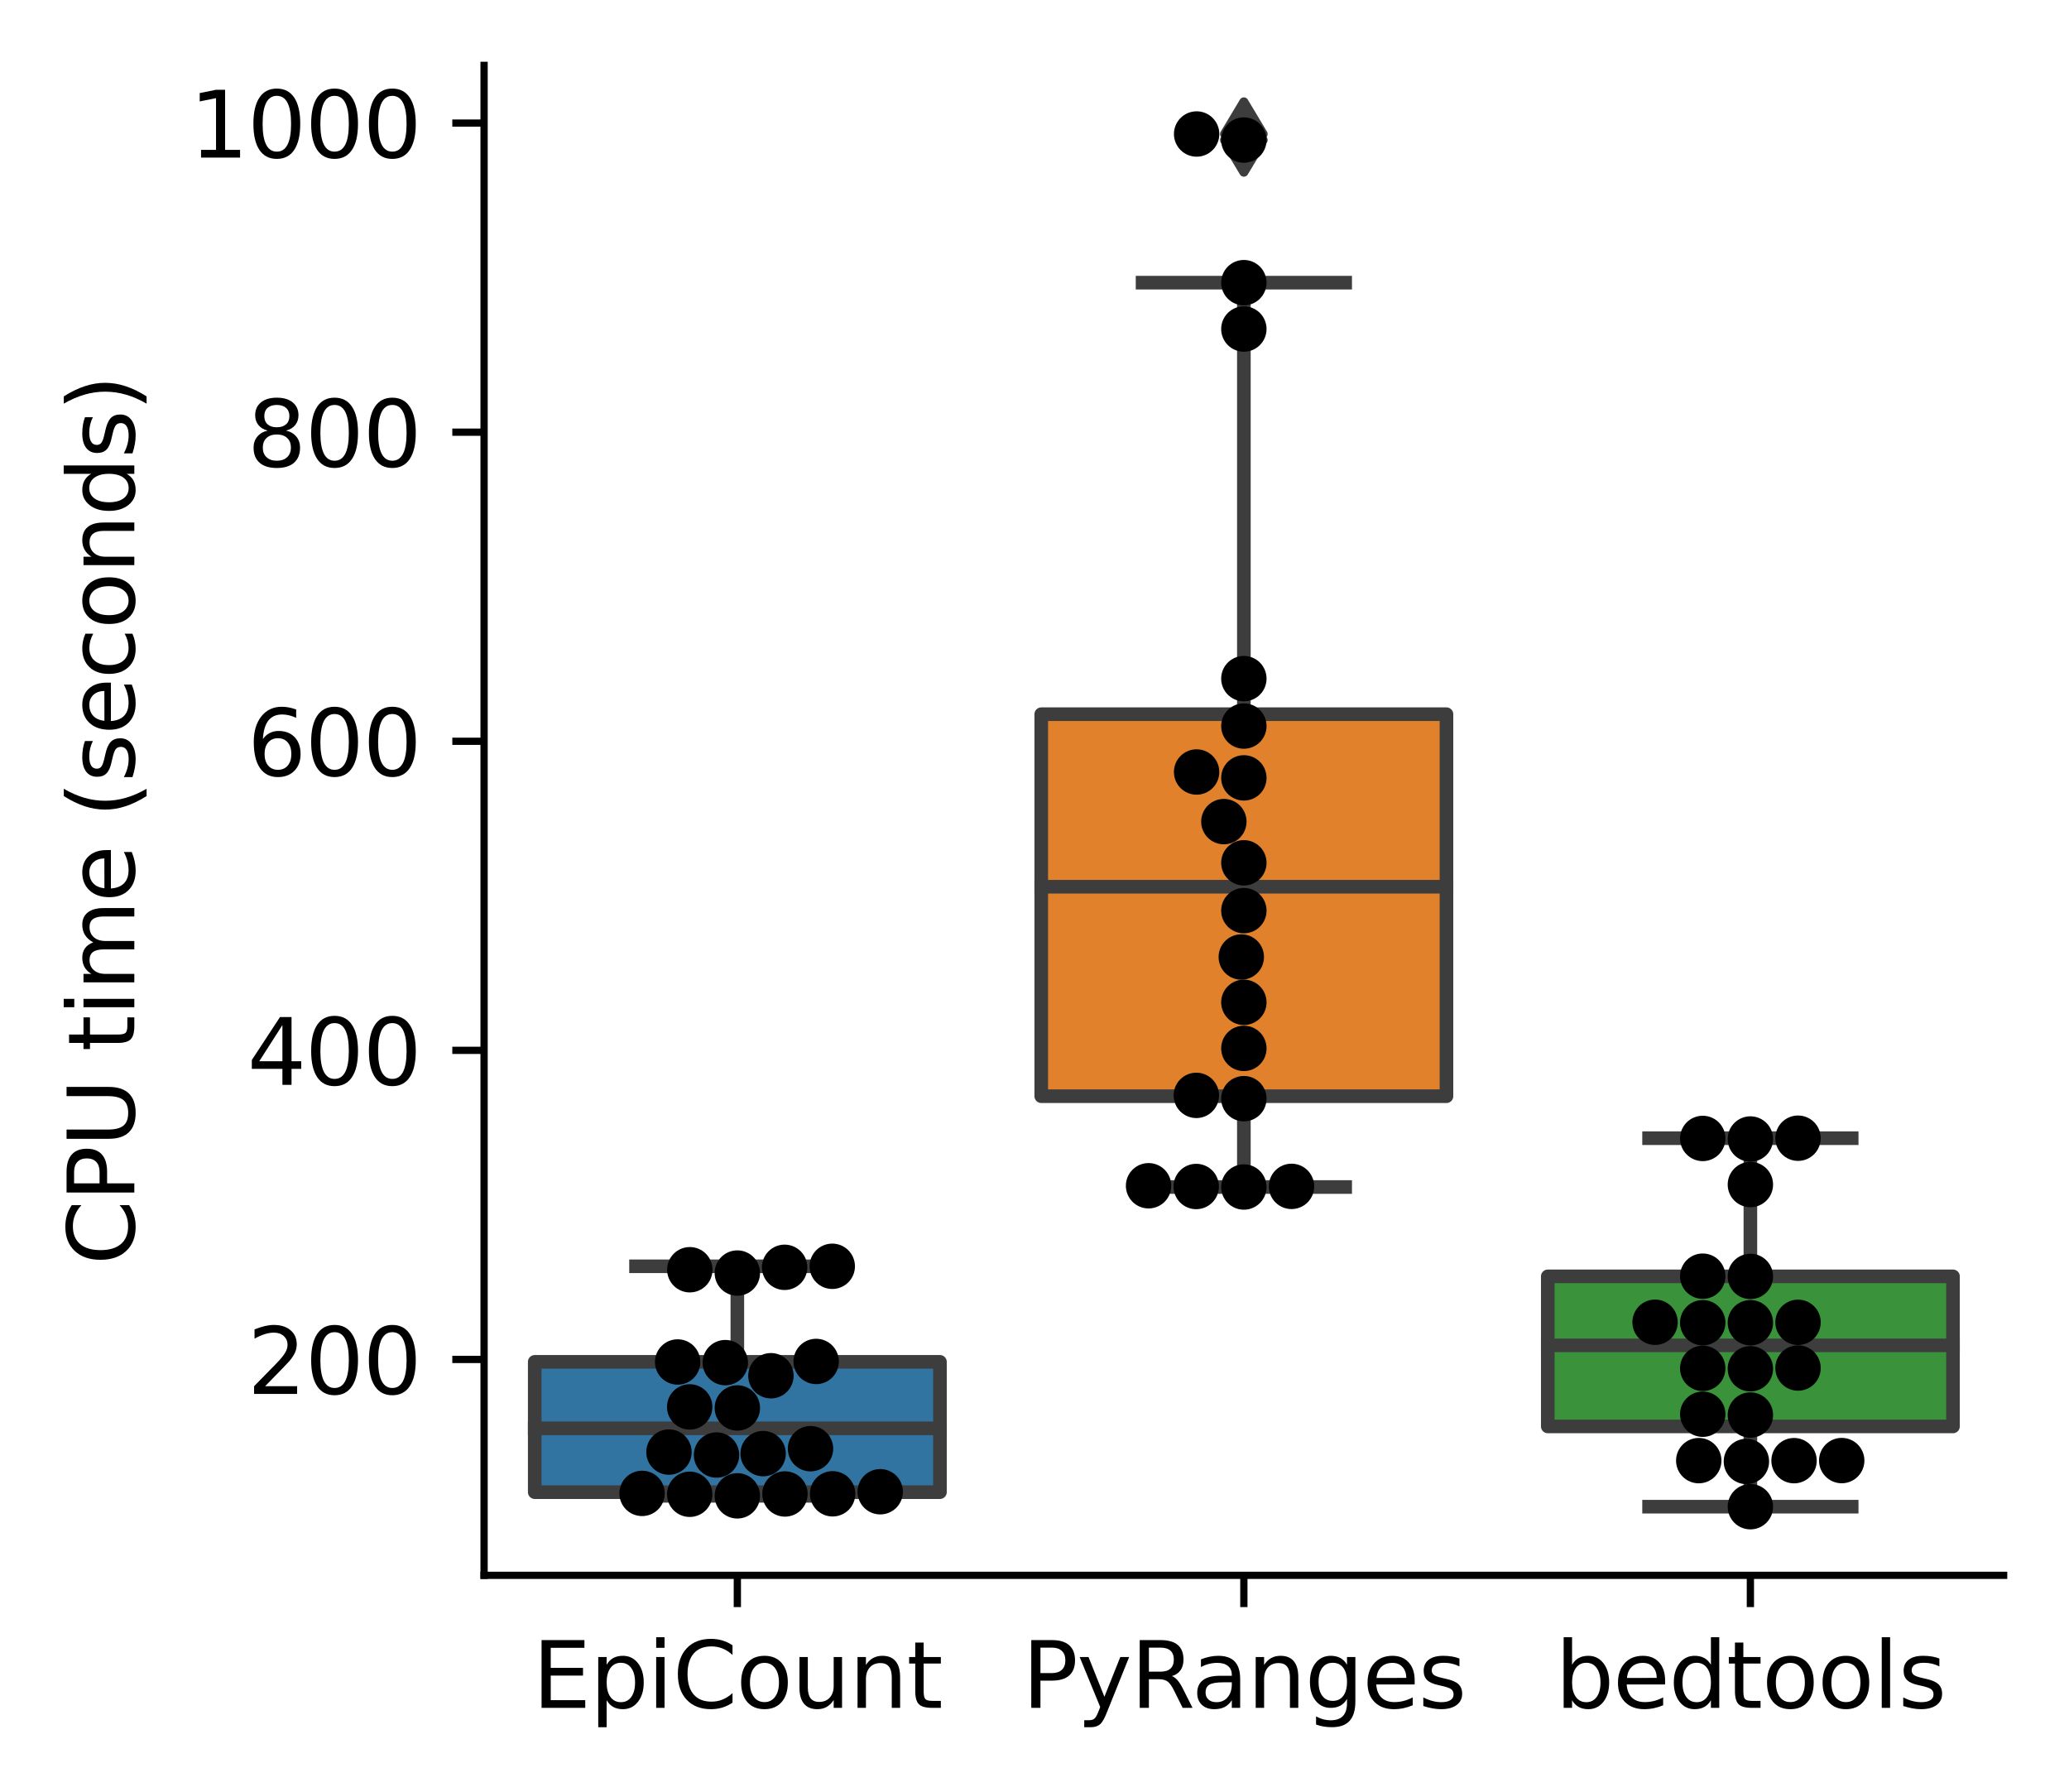 <?xml version="1.0" encoding="utf-8" standalone="no"?>
<!DOCTYPE svg PUBLIC "-//W3C//DTD SVG 1.1//EN"
  "http://www.w3.org/Graphics/SVG/1.1/DTD/svg11.dtd">
<svg xmlns:xlink="http://www.w3.org/1999/xlink" width="227.928pt" height="197.398pt" viewBox="0 0 227.928 197.398" xmlns="http://www.w3.org/2000/svg" version="1.1">
 <defs>
  <style type="text/css">*{stroke-linejoin: round; stroke-linecap: butt}</style>
 </defs>
 <g id="figure_1">
  <g id="patch_1">
   <path d="M 0 197.398 
L 227.928 197.398 
L 227.928 0 
L 0 0 
z
" style="fill: #ffffff"/>
  </g>
  <g id="axes_1">
   <g id="patch_2">
    <path d="M 53.328 173.52 
L 220.728 173.52 
L 220.728 7.2 
L 53.328 7.2 
z
" style="fill: #ffffff"/>
   </g>
   <g id="patch_3">
    <path d="M 58.908 164.358 
L 103.548 164.358 
L 103.548 150.006 
L 58.908 150.006 
L 58.908 164.358 
z
" clip-path="url(#pfcb8cfe905)" style="fill: #3274a1; stroke: #3d3d3d; stroke-width: 1.5; stroke-linejoin: miter"/>
   </g>
   <g id="patch_4">
    <path d="M 114.708 120.745 
L 159.348 120.745 
L 159.348 78.668 
L 114.708 78.668 
L 114.708 120.745 
z
" clip-path="url(#pfcb8cfe905)" style="fill: #e1812c; stroke: #3d3d3d; stroke-width: 1.5; stroke-linejoin: miter"/>
   </g>
   <g id="patch_5">
    <path d="M 170.508 157.118 
L 215.148 157.118 
L 215.148 140.588 
L 170.508 140.588 
L 170.508 157.118 
z
" clip-path="url(#pfcb8cfe905)" style="fill: #3a923a; stroke: #3d3d3d; stroke-width: 1.5; stroke-linejoin: miter"/>
   </g>
   <g id="matplotlib.axis_1">
    <g id="xtick_1">
     <g id="line2d_1">
      <defs>
       <path id="m9f3ccf0d11" d="M 0 0 
L 0 3.5 
" style="stroke: #000000; stroke-width: 0.8"/>
      </defs>
      <g>
       <use xlink:href="#m9f3ccf0d11" x="81.228" y="173.52" style="stroke: #000000; stroke-width: 0.8"/>
      </g>
     </g>
     <g id="text_1">
      <!-- EpiCount -->
      <g transform="translate(58.657 188.118) scale(0.1 -0.1)">
       <defs>
        <path id="DejaVuSans-45" d="M 628 4666 
L 3578 4666 
L 3578 4134 
L 1259 4134 
L 1259 2753 
L 3481 2753 
L 3481 2222 
L 1259 2222 
L 1259 531 
L 3634 531 
L 3634 0 
L 628 0 
L 628 4666 
z
" transform="scale(0.016)"/>
        <path id="DejaVuSans-70" d="M 1159 525 
L 1159 -1331 
L 581 -1331 
L 581 3500 
L 1159 3500 
L 1159 2969 
Q 1341 3281 1617 3432 
Q 1894 3584 2278 3584 
Q 2916 3584 3314 3078 
Q 3713 2572 3713 1747 
Q 3713 922 3314 415 
Q 2916 -91 2278 -91 
Q 1894 -91 1617 61 
Q 1341 213 1159 525 
z
M 3116 1747 
Q 3116 2381 2855 2742 
Q 2594 3103 2138 3103 
Q 1681 3103 1420 2742 
Q 1159 2381 1159 1747 
Q 1159 1113 1420 752 
Q 1681 391 2138 391 
Q 2594 391 2855 752 
Q 3116 1113 3116 1747 
z
" transform="scale(0.016)"/>
        <path id="DejaVuSans-69" d="M 603 3500 
L 1178 3500 
L 1178 0 
L 603 0 
L 603 3500 
z
M 603 4863 
L 1178 4863 
L 1178 4134 
L 603 4134 
L 603 4863 
z
" transform="scale(0.016)"/>
        <path id="DejaVuSans-43" d="M 4122 4306 
L 4122 3641 
Q 3803 3938 3442 4084 
Q 3081 4231 2675 4231 
Q 1875 4231 1450 3742 
Q 1025 3253 1025 2328 
Q 1025 1406 1450 917 
Q 1875 428 2675 428 
Q 3081 428 3442 575 
Q 3803 722 4122 1019 
L 4122 359 
Q 3791 134 3420 21 
Q 3050 -91 2638 -91 
Q 1578 -91 968 557 
Q 359 1206 359 2328 
Q 359 3453 968 4101 
Q 1578 4750 2638 4750 
Q 3056 4750 3426 4639 
Q 3797 4528 4122 4306 
z
" transform="scale(0.016)"/>
        <path id="DejaVuSans-6f" d="M 1959 3097 
Q 1497 3097 1228 2736 
Q 959 2375 959 1747 
Q 959 1119 1226 758 
Q 1494 397 1959 397 
Q 2419 397 2687 759 
Q 2956 1122 2956 1747 
Q 2956 2369 2687 2733 
Q 2419 3097 1959 3097 
z
M 1959 3584 
Q 2709 3584 3137 3096 
Q 3566 2609 3566 1747 
Q 3566 888 3137 398 
Q 2709 -91 1959 -91 
Q 1206 -91 779 398 
Q 353 888 353 1747 
Q 353 2609 779 3096 
Q 1206 3584 1959 3584 
z
" transform="scale(0.016)"/>
        <path id="DejaVuSans-75" d="M 544 1381 
L 544 3500 
L 1119 3500 
L 1119 1403 
Q 1119 906 1312 657 
Q 1506 409 1894 409 
Q 2359 409 2629 706 
Q 2900 1003 2900 1516 
L 2900 3500 
L 3475 3500 
L 3475 0 
L 2900 0 
L 2900 538 
Q 2691 219 2414 64 
Q 2138 -91 1772 -91 
Q 1169 -91 856 284 
Q 544 659 544 1381 
z
M 1991 3584 
L 1991 3584 
z
" transform="scale(0.016)"/>
        <path id="DejaVuSans-6e" d="M 3513 2113 
L 3513 0 
L 2938 0 
L 2938 2094 
Q 2938 2591 2744 2837 
Q 2550 3084 2163 3084 
Q 1697 3084 1428 2787 
Q 1159 2491 1159 1978 
L 1159 0 
L 581 0 
L 581 3500 
L 1159 3500 
L 1159 2956 
Q 1366 3272 1645 3428 
Q 1925 3584 2291 3584 
Q 2894 3584 3203 3211 
Q 3513 2838 3513 2113 
z
" transform="scale(0.016)"/>
        <path id="DejaVuSans-74" d="M 1172 4494 
L 1172 3500 
L 2356 3500 
L 2356 3053 
L 1172 3053 
L 1172 1153 
Q 1172 725 1289 603 
Q 1406 481 1766 481 
L 2356 481 
L 2356 0 
L 1766 0 
Q 1100 0 847 248 
Q 594 497 594 1153 
L 594 3053 
L 172 3053 
L 172 3500 
L 594 3500 
L 594 4494 
L 1172 4494 
z
" transform="scale(0.016)"/>
       </defs>
       <use xlink:href="#DejaVuSans-45"/>
       <use xlink:href="#DejaVuSans-70" x="63.184"/>
       <use xlink:href="#DejaVuSans-69" x="126.66"/>
       <use xlink:href="#DejaVuSans-43" x="154.443"/>
       <use xlink:href="#DejaVuSans-6f" x="224.268"/>
       <use xlink:href="#DejaVuSans-75" x="285.449"/>
       <use xlink:href="#DejaVuSans-6e" x="348.828"/>
       <use xlink:href="#DejaVuSans-74" x="412.207"/>
      </g>
     </g>
    </g>
    <g id="xtick_2">
     <g id="line2d_2">
      <g>
       <use xlink:href="#m9f3ccf0d11" x="137.028" y="173.52" style="stroke: #000000; stroke-width: 0.8"/>
      </g>
     </g>
     <g id="text_2">
      <!-- PyRanges -->
      <g transform="translate(112.604 188.118) scale(0.1 -0.1)">
       <defs>
        <path id="DejaVuSans-50" d="M 1259 4147 
L 1259 2394 
L 2053 2394 
Q 2494 2394 2734 2622 
Q 2975 2850 2975 3272 
Q 2975 3691 2734 3919 
Q 2494 4147 2053 4147 
L 1259 4147 
z
M 628 4666 
L 2053 4666 
Q 2838 4666 3239 4311 
Q 3641 3956 3641 3272 
Q 3641 2581 3239 2228 
Q 2838 1875 2053 1875 
L 1259 1875 
L 1259 0 
L 628 0 
L 628 4666 
z
" transform="scale(0.016)"/>
        <path id="DejaVuSans-79" d="M 2059 -325 
Q 1816 -950 1584 -1140 
Q 1353 -1331 966 -1331 
L 506 -1331 
L 506 -850 
L 844 -850 
Q 1081 -850 1212 -737 
Q 1344 -625 1503 -206 
L 1606 56 
L 191 3500 
L 800 3500 
L 1894 763 
L 2988 3500 
L 3597 3500 
L 2059 -325 
z
" transform="scale(0.016)"/>
        <path id="DejaVuSans-52" d="M 2841 2188 
Q 3044 2119 3236 1894 
Q 3428 1669 3622 1275 
L 4263 0 
L 3584 0 
L 2988 1197 
Q 2756 1666 2539 1819 
Q 2322 1972 1947 1972 
L 1259 1972 
L 1259 0 
L 628 0 
L 628 4666 
L 2053 4666 
Q 2853 4666 3247 4331 
Q 3641 3997 3641 3322 
Q 3641 2881 3436 2590 
Q 3231 2300 2841 2188 
z
M 1259 4147 
L 1259 2491 
L 2053 2491 
Q 2509 2491 2742 2702 
Q 2975 2913 2975 3322 
Q 2975 3731 2742 3939 
Q 2509 4147 2053 4147 
L 1259 4147 
z
" transform="scale(0.016)"/>
        <path id="DejaVuSans-61" d="M 2194 1759 
Q 1497 1759 1228 1600 
Q 959 1441 959 1056 
Q 959 750 1161 570 
Q 1363 391 1709 391 
Q 2188 391 2477 730 
Q 2766 1069 2766 1631 
L 2766 1759 
L 2194 1759 
z
M 3341 1997 
L 3341 0 
L 2766 0 
L 2766 531 
Q 2569 213 2275 61 
Q 1981 -91 1556 -91 
Q 1019 -91 701 211 
Q 384 513 384 1019 
Q 384 1609 779 1909 
Q 1175 2209 1959 2209 
L 2766 2209 
L 2766 2266 
Q 2766 2663 2505 2880 
Q 2244 3097 1772 3097 
Q 1472 3097 1187 3025 
Q 903 2953 641 2809 
L 641 3341 
Q 956 3463 1253 3523 
Q 1550 3584 1831 3584 
Q 2591 3584 2966 3190 
Q 3341 2797 3341 1997 
z
" transform="scale(0.016)"/>
        <path id="DejaVuSans-67" d="M 2906 1791 
Q 2906 2416 2648 2759 
Q 2391 3103 1925 3103 
Q 1463 3103 1205 2759 
Q 947 2416 947 1791 
Q 947 1169 1205 825 
Q 1463 481 1925 481 
Q 2391 481 2648 825 
Q 2906 1169 2906 1791 
z
M 3481 434 
Q 3481 -459 3084 -895 
Q 2688 -1331 1869 -1331 
Q 1566 -1331 1297 -1286 
Q 1028 -1241 775 -1147 
L 775 -588 
Q 1028 -725 1275 -790 
Q 1522 -856 1778 -856 
Q 2344 -856 2625 -561 
Q 2906 -266 2906 331 
L 2906 616 
Q 2728 306 2450 153 
Q 2172 0 1784 0 
Q 1141 0 747 490 
Q 353 981 353 1791 
Q 353 2603 747 3093 
Q 1141 3584 1784 3584 
Q 2172 3584 2450 3431 
Q 2728 3278 2906 2969 
L 2906 3500 
L 3481 3500 
L 3481 434 
z
" transform="scale(0.016)"/>
        <path id="DejaVuSans-65" d="M 3597 1894 
L 3597 1613 
L 953 1613 
Q 991 1019 1311 708 
Q 1631 397 2203 397 
Q 2534 397 2845 478 
Q 3156 559 3463 722 
L 3463 178 
Q 3153 47 2828 -22 
Q 2503 -91 2169 -91 
Q 1331 -91 842 396 
Q 353 884 353 1716 
Q 353 2575 817 3079 
Q 1281 3584 2069 3584 
Q 2775 3584 3186 3129 
Q 3597 2675 3597 1894 
z
M 3022 2063 
Q 3016 2534 2758 2815 
Q 2500 3097 2075 3097 
Q 1594 3097 1305 2825 
Q 1016 2553 972 2059 
L 3022 2063 
z
" transform="scale(0.016)"/>
        <path id="DejaVuSans-73" d="M 2834 3397 
L 2834 2853 
Q 2591 2978 2328 3040 
Q 2066 3103 1784 3103 
Q 1356 3103 1142 2972 
Q 928 2841 928 2578 
Q 928 2378 1081 2264 
Q 1234 2150 1697 2047 
L 1894 2003 
Q 2506 1872 2764 1633 
Q 3022 1394 3022 966 
Q 3022 478 2636 193 
Q 2250 -91 1575 -91 
Q 1294 -91 989 -36 
Q 684 19 347 128 
L 347 722 
Q 666 556 975 473 
Q 1284 391 1588 391 
Q 1994 391 2212 530 
Q 2431 669 2431 922 
Q 2431 1156 2273 1281 
Q 2116 1406 1581 1522 
L 1381 1569 
Q 847 1681 609 1914 
Q 372 2147 372 2553 
Q 372 3047 722 3315 
Q 1072 3584 1716 3584 
Q 2034 3584 2315 3537 
Q 2597 3491 2834 3397 
z
" transform="scale(0.016)"/>
       </defs>
       <use xlink:href="#DejaVuSans-50"/>
       <use xlink:href="#DejaVuSans-79" x="60.303"/>
       <use xlink:href="#DejaVuSans-52" x="119.482"/>
       <use xlink:href="#DejaVuSans-61" x="186.715"/>
       <use xlink:href="#DejaVuSans-6e" x="247.994"/>
       <use xlink:href="#DejaVuSans-67" x="311.373"/>
       <use xlink:href="#DejaVuSans-65" x="374.85"/>
       <use xlink:href="#DejaVuSans-73" x="436.373"/>
      </g>
     </g>
    </g>
    <g id="xtick_3">
     <g id="line2d_3">
      <g>
       <use xlink:href="#m9f3ccf0d11" x="192.828" y="173.52" style="stroke: #000000; stroke-width: 0.8"/>
      </g>
     </g>
     <g id="text_3">
      <!-- bedtools -->
      <g transform="translate(171.33 188.118) scale(0.1 -0.1)">
       <defs>
        <path id="DejaVuSans-62" d="M 3116 1747 
Q 3116 2381 2855 2742 
Q 2594 3103 2138 3103 
Q 1681 3103 1420 2742 
Q 1159 2381 1159 1747 
Q 1159 1113 1420 752 
Q 1681 391 2138 391 
Q 2594 391 2855 752 
Q 3116 1113 3116 1747 
z
M 1159 2969 
Q 1341 3281 1617 3432 
Q 1894 3584 2278 3584 
Q 2916 3584 3314 3078 
Q 3713 2572 3713 1747 
Q 3713 922 3314 415 
Q 2916 -91 2278 -91 
Q 1894 -91 1617 61 
Q 1341 213 1159 525 
L 1159 0 
L 581 0 
L 581 4863 
L 1159 4863 
L 1159 2969 
z
" transform="scale(0.016)"/>
        <path id="DejaVuSans-64" d="M 2906 2969 
L 2906 4863 
L 3481 4863 
L 3481 0 
L 2906 0 
L 2906 525 
Q 2725 213 2448 61 
Q 2172 -91 1784 -91 
Q 1150 -91 751 415 
Q 353 922 353 1747 
Q 353 2572 751 3078 
Q 1150 3584 1784 3584 
Q 2172 3584 2448 3432 
Q 2725 3281 2906 2969 
z
M 947 1747 
Q 947 1113 1208 752 
Q 1469 391 1925 391 
Q 2381 391 2643 752 
Q 2906 1113 2906 1747 
Q 2906 2381 2643 2742 
Q 2381 3103 1925 3103 
Q 1469 3103 1208 2742 
Q 947 2381 947 1747 
z
" transform="scale(0.016)"/>
        <path id="DejaVuSans-6c" d="M 603 4863 
L 1178 4863 
L 1178 0 
L 603 0 
L 603 4863 
z
" transform="scale(0.016)"/>
       </defs>
       <use xlink:href="#DejaVuSans-62"/>
       <use xlink:href="#DejaVuSans-65" x="63.477"/>
       <use xlink:href="#DejaVuSans-64" x="125"/>
       <use xlink:href="#DejaVuSans-74" x="188.477"/>
       <use xlink:href="#DejaVuSans-6f" x="227.686"/>
       <use xlink:href="#DejaVuSans-6f" x="288.867"/>
       <use xlink:href="#DejaVuSans-6c" x="350.049"/>
       <use xlink:href="#DejaVuSans-73" x="377.832"/>
      </g>
     </g>
    </g>
   </g>
   <g id="matplotlib.axis_2">
    <g id="ytick_1">
     <g id="line2d_4">
      <defs>
       <path id="m7e9e6f718c" d="M 0 0 
L -3.5 0 
" style="stroke: #000000; stroke-width: 0.8"/>
      </defs>
      <g>
       <use xlink:href="#m7e9e6f718c" x="53.328" y="149.739" style="stroke: #000000; stroke-width: 0.8"/>
      </g>
     </g>
     <g id="text_4">
      <!-- 200 -->
      <g transform="translate(27.241 153.538) scale(0.1 -0.1)">
       <defs>
        <path id="DejaVuSans-32" d="M 1228 531 
L 3431 531 
L 3431 0 
L 469 0 
L 469 531 
Q 828 903 1448 1529 
Q 2069 2156 2228 2338 
Q 2531 2678 2651 2914 
Q 2772 3150 2772 3378 
Q 2772 3750 2511 3984 
Q 2250 4219 1831 4219 
Q 1534 4219 1204 4116 
Q 875 4013 500 3803 
L 500 4441 
Q 881 4594 1212 4672 
Q 1544 4750 1819 4750 
Q 2544 4750 2975 4387 
Q 3406 4025 3406 3419 
Q 3406 3131 3298 2873 
Q 3191 2616 2906 2266 
Q 2828 2175 2409 1742 
Q 1991 1309 1228 531 
z
" transform="scale(0.016)"/>
        <path id="DejaVuSans-30" d="M 2034 4250 
Q 1547 4250 1301 3770 
Q 1056 3291 1056 2328 
Q 1056 1369 1301 889 
Q 1547 409 2034 409 
Q 2525 409 2770 889 
Q 3016 1369 3016 2328 
Q 3016 3291 2770 3770 
Q 2525 4250 2034 4250 
z
M 2034 4750 
Q 2819 4750 3233 4129 
Q 3647 3509 3647 2328 
Q 3647 1150 3233 529 
Q 2819 -91 2034 -91 
Q 1250 -91 836 529 
Q 422 1150 422 2328 
Q 422 3509 836 4129 
Q 1250 4750 2034 4750 
z
" transform="scale(0.016)"/>
       </defs>
       <use xlink:href="#DejaVuSans-32"/>
       <use xlink:href="#DejaVuSans-30" x="63.623"/>
       <use xlink:href="#DejaVuSans-30" x="127.246"/>
      </g>
     </g>
    </g>
    <g id="ytick_2">
     <g id="line2d_5">
      <g>
       <use xlink:href="#m7e9e6f718c" x="53.328" y="115.694" style="stroke: #000000; stroke-width: 0.8"/>
      </g>
     </g>
     <g id="text_5">
      <!-- 400 -->
      <g transform="translate(27.241 119.493) scale(0.1 -0.1)">
       <defs>
        <path id="DejaVuSans-34" d="M 2419 4116 
L 825 1625 
L 2419 1625 
L 2419 4116 
z
M 2253 4666 
L 3047 4666 
L 3047 1625 
L 3713 1625 
L 3713 1100 
L 3047 1100 
L 3047 0 
L 2419 0 
L 2419 1100 
L 313 1100 
L 313 1709 
L 2253 4666 
z
" transform="scale(0.016)"/>
       </defs>
       <use xlink:href="#DejaVuSans-34"/>
       <use xlink:href="#DejaVuSans-30" x="63.623"/>
       <use xlink:href="#DejaVuSans-30" x="127.246"/>
      </g>
     </g>
    </g>
    <g id="ytick_3">
     <g id="line2d_6">
      <g>
       <use xlink:href="#m7e9e6f718c" x="53.328" y="81.649" style="stroke: #000000; stroke-width: 0.8"/>
      </g>
     </g>
     <g id="text_6">
      <!-- 600 -->
      <g transform="translate(27.241 85.448) scale(0.1 -0.1)">
       <defs>
        <path id="DejaVuSans-36" d="M 2113 2584 
Q 1688 2584 1439 2293 
Q 1191 2003 1191 1497 
Q 1191 994 1439 701 
Q 1688 409 2113 409 
Q 2538 409 2786 701 
Q 3034 994 3034 1497 
Q 3034 2003 2786 2293 
Q 2538 2584 2113 2584 
z
M 3366 4563 
L 3366 3988 
Q 3128 4100 2886 4159 
Q 2644 4219 2406 4219 
Q 1781 4219 1451 3797 
Q 1122 3375 1075 2522 
Q 1259 2794 1537 2939 
Q 1816 3084 2150 3084 
Q 2853 3084 3261 2657 
Q 3669 2231 3669 1497 
Q 3669 778 3244 343 
Q 2819 -91 2113 -91 
Q 1303 -91 875 529 
Q 447 1150 447 2328 
Q 447 3434 972 4092 
Q 1497 4750 2381 4750 
Q 2619 4750 2861 4703 
Q 3103 4656 3366 4563 
z
" transform="scale(0.016)"/>
       </defs>
       <use xlink:href="#DejaVuSans-36"/>
       <use xlink:href="#DejaVuSans-30" x="63.623"/>
       <use xlink:href="#DejaVuSans-30" x="127.246"/>
      </g>
     </g>
    </g>
    <g id="ytick_4">
     <g id="line2d_7">
      <g>
       <use xlink:href="#m7e9e6f718c" x="53.328" y="47.603" style="stroke: #000000; stroke-width: 0.8"/>
      </g>
     </g>
     <g id="text_7">
      <!-- 800 -->
      <g transform="translate(27.241 51.403) scale(0.1 -0.1)">
       <defs>
        <path id="DejaVuSans-38" d="M 2034 2216 
Q 1584 2216 1326 1975 
Q 1069 1734 1069 1313 
Q 1069 891 1326 650 
Q 1584 409 2034 409 
Q 2484 409 2743 651 
Q 3003 894 3003 1313 
Q 3003 1734 2745 1975 
Q 2488 2216 2034 2216 
z
M 1403 2484 
Q 997 2584 770 2862 
Q 544 3141 544 3541 
Q 544 4100 942 4425 
Q 1341 4750 2034 4750 
Q 2731 4750 3128 4425 
Q 3525 4100 3525 3541 
Q 3525 3141 3298 2862 
Q 3072 2584 2669 2484 
Q 3125 2378 3379 2068 
Q 3634 1759 3634 1313 
Q 3634 634 3220 271 
Q 2806 -91 2034 -91 
Q 1263 -91 848 271 
Q 434 634 434 1313 
Q 434 1759 690 2068 
Q 947 2378 1403 2484 
z
M 1172 3481 
Q 1172 3119 1398 2916 
Q 1625 2713 2034 2713 
Q 2441 2713 2670 2916 
Q 2900 3119 2900 3481 
Q 2900 3844 2670 4047 
Q 2441 4250 2034 4250 
Q 1625 4250 1398 4047 
Q 1172 3844 1172 3481 
z
" transform="scale(0.016)"/>
       </defs>
       <use xlink:href="#DejaVuSans-38"/>
       <use xlink:href="#DejaVuSans-30" x="63.623"/>
       <use xlink:href="#DejaVuSans-30" x="127.246"/>
      </g>
     </g>
    </g>
    <g id="ytick_5">
     <g id="line2d_8">
      <g>
       <use xlink:href="#m7e9e6f718c" x="53.328" y="13.558" style="stroke: #000000; stroke-width: 0.8"/>
      </g>
     </g>
     <g id="text_8">
      <!-- 1000 -->
      <g transform="translate(20.878 17.357) scale(0.1 -0.1)">
       <defs>
        <path id="DejaVuSans-31" d="M 794 531 
L 1825 531 
L 1825 4091 
L 703 3866 
L 703 4441 
L 1819 4666 
L 2450 4666 
L 2450 531 
L 3481 531 
L 3481 0 
L 794 0 
L 794 531 
z
" transform="scale(0.016)"/>
       </defs>
       <use xlink:href="#DejaVuSans-31"/>
       <use xlink:href="#DejaVuSans-30" x="63.623"/>
       <use xlink:href="#DejaVuSans-30" x="127.246"/>
       <use xlink:href="#DejaVuSans-30" x="190.869"/>
      </g>
     </g>
    </g>
    <g id="text_9">
     <!-- CPU time (seconds) -->
     <g transform="translate(14.798 139.339) rotate(-90) scale(0.1 -0.1)">
      <defs>
       <path id="DejaVuSans-55" d="M 556 4666 
L 1191 4666 
L 1191 1831 
Q 1191 1081 1462 751 
Q 1734 422 2344 422 
Q 2950 422 3222 751 
Q 3494 1081 3494 1831 
L 3494 4666 
L 4128 4666 
L 4128 1753 
Q 4128 841 3676 375 
Q 3225 -91 2344 -91 
Q 1459 -91 1007 375 
Q 556 841 556 1753 
L 556 4666 
z
" transform="scale(0.016)"/>
       <path id="DejaVuSans-20" transform="scale(0.016)"/>
       <path id="DejaVuSans-6d" d="M 3328 2828 
Q 3544 3216 3844 3400 
Q 4144 3584 4550 3584 
Q 5097 3584 5394 3201 
Q 5691 2819 5691 2113 
L 5691 0 
L 5113 0 
L 5113 2094 
Q 5113 2597 4934 2840 
Q 4756 3084 4391 3084 
Q 3944 3084 3684 2787 
Q 3425 2491 3425 1978 
L 3425 0 
L 2847 0 
L 2847 2094 
Q 2847 2600 2669 2842 
Q 2491 3084 2119 3084 
Q 1678 3084 1418 2786 
Q 1159 2488 1159 1978 
L 1159 0 
L 581 0 
L 581 3500 
L 1159 3500 
L 1159 2956 
Q 1356 3278 1631 3431 
Q 1906 3584 2284 3584 
Q 2666 3584 2933 3390 
Q 3200 3197 3328 2828 
z
" transform="scale(0.016)"/>
       <path id="DejaVuSans-28" d="M 1984 4856 
Q 1566 4138 1362 3434 
Q 1159 2731 1159 2009 
Q 1159 1288 1364 580 
Q 1569 -128 1984 -844 
L 1484 -844 
Q 1016 -109 783 600 
Q 550 1309 550 2009 
Q 550 2706 781 3412 
Q 1013 4119 1484 4856 
L 1984 4856 
z
" transform="scale(0.016)"/>
       <path id="DejaVuSans-63" d="M 3122 3366 
L 3122 2828 
Q 2878 2963 2633 3030 
Q 2388 3097 2138 3097 
Q 1578 3097 1268 2742 
Q 959 2388 959 1747 
Q 959 1106 1268 751 
Q 1578 397 2138 397 
Q 2388 397 2633 464 
Q 2878 531 3122 666 
L 3122 134 
Q 2881 22 2623 -34 
Q 2366 -91 2075 -91 
Q 1284 -91 818 406 
Q 353 903 353 1747 
Q 353 2603 823 3093 
Q 1294 3584 2113 3584 
Q 2378 3584 2631 3529 
Q 2884 3475 3122 3366 
z
" transform="scale(0.016)"/>
       <path id="DejaVuSans-29" d="M 513 4856 
L 1013 4856 
Q 1481 4119 1714 3412 
Q 1947 2706 1947 2009 
Q 1947 1309 1714 600 
Q 1481 -109 1013 -844 
L 513 -844 
Q 928 -128 1133 580 
Q 1338 1288 1338 2009 
Q 1338 2731 1133 3434 
Q 928 4138 513 4856 
z
" transform="scale(0.016)"/>
      </defs>
      <use xlink:href="#DejaVuSans-43"/>
      <use xlink:href="#DejaVuSans-50" x="69.824"/>
      <use xlink:href="#DejaVuSans-55" x="130.127"/>
      <use xlink:href="#DejaVuSans-20" x="203.32"/>
      <use xlink:href="#DejaVuSans-74" x="235.107"/>
      <use xlink:href="#DejaVuSans-69" x="274.316"/>
      <use xlink:href="#DejaVuSans-6d" x="302.1"/>
      <use xlink:href="#DejaVuSans-65" x="399.512"/>
      <use xlink:href="#DejaVuSans-20" x="461.035"/>
      <use xlink:href="#DejaVuSans-28" x="492.822"/>
      <use xlink:href="#DejaVuSans-73" x="531.836"/>
      <use xlink:href="#DejaVuSans-65" x="583.936"/>
      <use xlink:href="#DejaVuSans-63" x="645.459"/>
      <use xlink:href="#DejaVuSans-6f" x="700.439"/>
      <use xlink:href="#DejaVuSans-6e" x="761.621"/>
      <use xlink:href="#DejaVuSans-64" x="825"/>
      <use xlink:href="#DejaVuSans-73" x="888.477"/>
      <use xlink:href="#DejaVuSans-29" x="940.576"/>
     </g>
    </g>
   </g>
   <g id="line2d_9">
    <path d="M 81.228 164.358 
L 81.228 164.765 
" clip-path="url(#pfcb8cfe905)" style="fill: none; stroke: #3d3d3d; stroke-width: 1.5; stroke-linecap: square"/>
   </g>
   <g id="line2d_10">
    <path d="M 81.228 150.006 
L 81.228 139.48 
" clip-path="url(#pfcb8cfe905)" style="fill: none; stroke: #3d3d3d; stroke-width: 1.5; stroke-linecap: square"/>
   </g>
   <g id="line2d_11">
    <path d="M 70.068 164.765 
L 92.388 164.765 
" clip-path="url(#pfcb8cfe905)" style="fill: none; stroke: #3d3d3d; stroke-width: 1.5; stroke-linecap: square"/>
   </g>
   <g id="line2d_12">
    <path d="M 70.068 139.48 
L 92.388 139.48 
" clip-path="url(#pfcb8cfe905)" style="fill: none; stroke: #3d3d3d; stroke-width: 1.5; stroke-linecap: square"/>
   </g>
   <g id="line2d_13"/>
   <g id="line2d_14">
    <path d="M 137.028 120.745 
L 137.028 130.747 
" clip-path="url(#pfcb8cfe905)" style="fill: none; stroke: #3d3d3d; stroke-width: 1.5; stroke-linecap: square"/>
   </g>
   <g id="line2d_15">
    <path d="M 137.028 78.668 
L 137.028 31.134 
" clip-path="url(#pfcb8cfe905)" style="fill: none; stroke: #3d3d3d; stroke-width: 1.5; stroke-linecap: square"/>
   </g>
   <g id="line2d_16">
    <path d="M 125.868 130.747 
L 148.188 130.747 
" clip-path="url(#pfcb8cfe905)" style="fill: none; stroke: #3d3d3d; stroke-width: 1.5; stroke-linecap: square"/>
   </g>
   <g id="line2d_17">
    <path d="M 125.868 31.134 
L 148.188 31.134 
" clip-path="url(#pfcb8cfe905)" style="fill: none; stroke: #3d3d3d; stroke-width: 1.5; stroke-linecap: square"/>
   </g>
   <g id="line2d_18">
    <defs>
     <path id="mabfd3c5b69" d="M -0 3.536 
L 2.121 0 
L -0 -3.536 
L -2.121 -0 
z
" style="stroke: #3d3d3d; stroke-linejoin: miter"/>
    </defs>
    <g clip-path="url(#pfcb8cfe905)">
     <use xlink:href="#mabfd3c5b69" x="137.028" y="14.76" style="fill: #3d3d3d; stroke: #3d3d3d; stroke-linejoin: miter"/>
     <use xlink:href="#mabfd3c5b69" x="137.028" y="15.427" style="fill: #3d3d3d; stroke: #3d3d3d; stroke-linejoin: miter"/>
    </g>
   </g>
   <g id="line2d_19">
    <path d="M 192.828 157.118 
L 192.828 165.96 
" clip-path="url(#pfcb8cfe905)" style="fill: none; stroke: #3d3d3d; stroke-width: 1.5; stroke-linecap: square"/>
   </g>
   <g id="line2d_20">
    <path d="M 192.828 140.588 
L 192.828 125.371 
" clip-path="url(#pfcb8cfe905)" style="fill: none; stroke: #3d3d3d; stroke-width: 1.5; stroke-linecap: square"/>
   </g>
   <g id="line2d_21">
    <path d="M 181.668 165.96 
L 203.988 165.96 
" clip-path="url(#pfcb8cfe905)" style="fill: none; stroke: #3d3d3d; stroke-width: 1.5; stroke-linecap: square"/>
   </g>
   <g id="line2d_22">
    <path d="M 181.668 125.371 
L 203.988 125.371 
" clip-path="url(#pfcb8cfe905)" style="fill: none; stroke: #3d3d3d; stroke-width: 1.5; stroke-linecap: square"/>
   </g>
   <g id="line2d_23"/>
   <g id="line2d_24">
    <path d="M 58.908 157.327 
L 103.548 157.327 
" clip-path="url(#pfcb8cfe905)" style="fill: none; stroke: #3d3d3d; stroke-width: 1.5; stroke-linecap: square"/>
   </g>
   <g id="line2d_25">
    <path d="M 114.708 97.67 
L 159.348 97.67 
" clip-path="url(#pfcb8cfe905)" style="fill: none; stroke: #3d3d3d; stroke-width: 1.5; stroke-linecap: square"/>
   </g>
   <g id="line2d_26">
    <path d="M 170.508 148.19 
L 215.148 148.19 
" clip-path="url(#pfcb8cfe905)" style="fill: none; stroke: #3d3d3d; stroke-width: 1.5; stroke-linecap: square"/>
   </g>
   <g id="patch_6">
    <path d="M 53.328 173.52 
L 53.328 7.2 
" style="fill: none; stroke: #000000; stroke-width: 0.8; stroke-linejoin: miter; stroke-linecap: square"/>
   </g>
   <g id="patch_7">
    <path d="M 53.328 173.52 
L 220.728 173.52 
" style="fill: none; stroke: #000000; stroke-width: 0.8; stroke-linejoin: miter; stroke-linecap: square"/>
   </g>
   <g id="PathCollection_1">
    <defs>
     <path id="C0_0_0f749e8b94" d="M 0 2.5 
C 0.663 2.5 1.299 2.237 1.768 1.768 
C 2.237 1.299 2.5 0.663 2.5 -0 
C 2.5 -0.663 2.237 -1.299 1.768 -1.768 
C 1.299 -2.237 0.663 -2.5 0 -2.5 
C -0.663 -2.5 -1.299 -2.237 -1.768 -1.768 
C -2.237 -1.299 -2.5 -0.663 -2.5 0 
C -2.5 0.663 -2.237 1.299 -1.768 1.768 
C -1.299 2.237 -0.663 2.5 0 2.5 
z
"/>
    </defs>
    <g clip-path="url(#pfcb8cfe905)">
     <use xlink:href="#C0_0_0f749e8b94" x="81.228" y="164.765"/>
    </g>
    <g clip-path="url(#pfcb8cfe905)">
     <use xlink:href="#C0_0_0f749e8b94" x="75.981" y="164.591"/>
    </g>
    <g clip-path="url(#pfcb8cfe905)">
     <use xlink:href="#C0_0_0f749e8b94" x="86.474" y="164.557"/>
    </g>
    <g clip-path="url(#pfcb8cfe905)">
     <use xlink:href="#C0_0_0f749e8b94" x="91.724" y="164.54"/>
    </g>
    <g clip-path="url(#pfcb8cfe905)">
     <use xlink:href="#C0_0_0f749e8b94" x="70.732" y="164.494"/>
    </g>
    <g clip-path="url(#pfcb8cfe905)">
     <use xlink:href="#C0_0_0f749e8b94" x="96.968" y="164.312"/>
    </g>
    <g clip-path="url(#pfcb8cfe905)">
     <use xlink:href="#C0_0_0f749e8b94" x="78.934" y="160.268"/>
    </g>
    <g clip-path="url(#pfcb8cfe905)">
     <use xlink:href="#C0_0_0f749e8b94" x="84.069" y="160.113"/>
    </g>
    <g clip-path="url(#pfcb8cfe905)">
     <use xlink:href="#C0_0_0f749e8b94" x="73.695" y="159.944"/>
    </g>
    <g clip-path="url(#pfcb8cfe905)">
     <use xlink:href="#C0_0_0f749e8b94" x="89.288" y="159.571"/>
    </g>
    <g clip-path="url(#pfcb8cfe905)">
     <use xlink:href="#C0_0_0f749e8b94" x="81.228" y="155.083"/>
    </g>
    <g clip-path="url(#pfcb8cfe905)">
     <use xlink:href="#C0_0_0f749e8b94" x="75.979" y="154.968"/>
    </g>
    <g clip-path="url(#pfcb8cfe905)">
     <use xlink:href="#C0_0_0f749e8b94" x="84.928" y="151.535"/>
    </g>
    <g clip-path="url(#pfcb8cfe905)">
     <use xlink:href="#C0_0_0f749e8b94" x="79.902" y="150.09"/>
    </g>
    <g clip-path="url(#pfcb8cfe905)">
     <use xlink:href="#C0_0_0f749e8b94" x="74.652" y="150.02"/>
    </g>
    <g clip-path="url(#pfcb8cfe905)">
     <use xlink:href="#C0_0_0f749e8b94" x="89.911" y="149.962"/>
    </g>
    <g clip-path="url(#pfcb8cfe905)">
     <use xlink:href="#C0_0_0f749e8b94" x="81.228" y="140.225"/>
    </g>
    <g clip-path="url(#pfcb8cfe905)">
     <use xlink:href="#C0_0_0f749e8b94" x="75.992" y="139.859"/>
    </g>
    <g clip-path="url(#pfcb8cfe905)">
     <use xlink:href="#C0_0_0f749e8b94" x="86.436" y="139.592"/>
    </g>
    <g clip-path="url(#pfcb8cfe905)">
     <use xlink:href="#C0_0_0f749e8b94" x="91.685" y="139.48"/>
    </g>
   </g>
   <g id="PathCollection_2">
    <defs>
     <path id="C1_0_e3c7770449" d="M 0 2.5 
C 0.663 2.5 1.299 2.237 1.768 1.768 
C 2.237 1.299 2.5 0.663 2.5 -0 
C 2.5 -0.663 2.237 -1.299 1.768 -1.768 
C 1.299 -2.237 0.663 -2.5 0 -2.5 
C -0.663 -2.5 -1.299 -2.237 -1.768 -1.768 
C -2.237 -1.299 -2.5 -0.663 -2.5 0 
C -2.5 0.663 -2.237 1.299 -1.768 1.768 
C -1.299 2.237 -0.663 2.5 0 2.5 
z
"/>
    </defs>
    <g clip-path="url(#pfcb8cfe905)">
     <use xlink:href="#C1_0_e3c7770449" x="137.028" y="130.747"/>
    </g>
    <g clip-path="url(#pfcb8cfe905)">
     <use xlink:href="#C1_0_e3c7770449" x="131.778" y="130.691"/>
    </g>
    <g clip-path="url(#pfcb8cfe905)">
     <use xlink:href="#C1_0_e3c7770449" x="142.278" y="130.677"/>
    </g>
    <g clip-path="url(#pfcb8cfe905)">
     <use xlink:href="#C1_0_e3c7770449" x="126.529" y="130.609"/>
    </g>
    <g clip-path="url(#pfcb8cfe905)">
     <use xlink:href="#C1_0_e3c7770449" x="137.028" y="121.017"/>
    </g>
    <g clip-path="url(#pfcb8cfe905)">
     <use xlink:href="#C1_0_e3c7770449" x="131.792" y="120.654"/>
    </g>
    <g clip-path="url(#pfcb8cfe905)">
     <use xlink:href="#C1_0_e3c7770449" x="137.028" y="115.478"/>
    </g>
    <g clip-path="url(#pfcb8cfe905)">
     <use xlink:href="#C1_0_e3c7770449" x="137.028" y="110.405"/>
    </g>
    <g clip-path="url(#pfcb8cfe905)">
     <use xlink:href="#C1_0_e3c7770449" x="136.745" y="105.412"/>
    </g>
    <g clip-path="url(#pfcb8cfe905)">
     <use xlink:href="#C1_0_e3c7770449" x="137.028" y="100.304"/>
    </g>
    <g clip-path="url(#pfcb8cfe905)">
     <use xlink:href="#C1_0_e3c7770449" x="137.028" y="95.037"/>
    </g>
    <g clip-path="url(#pfcb8cfe905)">
     <use xlink:href="#C1_0_e3c7770449" x="134.825" y="90.499"/>
    </g>
    <g clip-path="url(#pfcb8cfe905)">
     <use xlink:href="#C1_0_e3c7770449" x="137.028" y="85.683"/>
    </g>
    <g clip-path="url(#pfcb8cfe905)">
     <use xlink:href="#C1_0_e3c7770449" x="131.822" y="85.034"/>
    </g>
    <g clip-path="url(#pfcb8cfe905)">
     <use xlink:href="#C1_0_e3c7770449" x="137.028" y="79.974"/>
    </g>
    <g clip-path="url(#pfcb8cfe905)">
     <use xlink:href="#C1_0_e3c7770449" x="137.028" y="74.749"/>
    </g>
    <g clip-path="url(#pfcb8cfe905)">
     <use xlink:href="#C1_0_e3c7770449" x="137.028" y="36.241"/>
    </g>
    <g clip-path="url(#pfcb8cfe905)">
     <use xlink:href="#C1_0_e3c7770449" x="137.028" y="31.134"/>
    </g>
    <g clip-path="url(#pfcb8cfe905)">
     <use xlink:href="#C1_0_e3c7770449" x="137.028" y="15.427"/>
    </g>
    <g clip-path="url(#pfcb8cfe905)">
     <use xlink:href="#C1_0_e3c7770449" x="131.825" y="14.76"/>
    </g>
   </g>
   <g id="PathCollection_3">
    <defs>
     <path id="C2_0_c1315a5651" d="M 0 2.5 
C 0.663 2.5 1.299 2.237 1.768 1.768 
C 2.237 1.299 2.5 0.663 2.5 -0 
C 2.5 -0.663 2.237 -1.299 1.768 -1.768 
C 1.299 -2.237 0.663 -2.5 0 -2.5 
C -0.663 -2.5 -1.299 -2.237 -1.768 -1.768 
C -2.237 -1.299 -2.5 -0.663 -2.5 0 
C -2.5 0.663 -2.237 1.299 -1.768 1.768 
C -1.299 2.237 -0.663 2.5 0 2.5 
z
"/>
    </defs>
    <g clip-path="url(#pfcb8cfe905)">
     <use xlink:href="#C2_0_c1315a5651" x="192.828" y="165.96"/>
    </g>
    <g clip-path="url(#pfcb8cfe905)">
     <use xlink:href="#C2_0_c1315a5651" x="192.39" y="160.977"/>
    </g>
    <g clip-path="url(#pfcb8cfe905)">
     <use xlink:href="#C2_0_c1315a5651" x="197.639" y="160.889"/>
    </g>
    <g clip-path="url(#pfcb8cfe905)">
     <use xlink:href="#C2_0_c1315a5651" x="187.14" y="160.886"/>
    </g>
    <g clip-path="url(#pfcb8cfe905)">
     <use xlink:href="#C2_0_c1315a5651" x="202.889" y="160.88"/>
    </g>
    <g clip-path="url(#pfcb8cfe905)">
     <use xlink:href="#C2_0_c1315a5651" x="192.828" y="155.864"/>
    </g>
    <g clip-path="url(#pfcb8cfe905)">
     <use xlink:href="#C2_0_c1315a5651" x="187.579" y="155.774"/>
    </g>
    <g clip-path="url(#pfcb8cfe905)">
     <use xlink:href="#C2_0_c1315a5651" x="192.828" y="150.766"/>
    </g>
    <g clip-path="url(#pfcb8cfe905)">
     <use xlink:href="#C2_0_c1315a5651" x="187.578" y="150.721"/>
    </g>
    <g clip-path="url(#pfcb8cfe905)">
     <use xlink:href="#C2_0_c1315a5651" x="198.077" y="150.686"/>
    </g>
    <g clip-path="url(#pfcb8cfe905)">
     <use xlink:href="#C2_0_c1315a5651" x="192.828" y="145.695"/>
    </g>
    <g clip-path="url(#pfcb8cfe905)">
     <use xlink:href="#C2_0_c1315a5651" x="187.578" y="145.695"/>
    </g>
    <g clip-path="url(#pfcb8cfe905)">
     <use xlink:href="#C2_0_c1315a5651" x="198.078" y="145.652"/>
    </g>
    <g clip-path="url(#pfcb8cfe905)">
     <use xlink:href="#C2_0_c1315a5651" x="182.328" y="145.642"/>
    </g>
    <g clip-path="url(#pfcb8cfe905)">
     <use xlink:href="#C2_0_c1315a5651" x="192.828" y="140.595"/>
    </g>
    <g clip-path="url(#pfcb8cfe905)">
     <use xlink:href="#C2_0_c1315a5651" x="187.578" y="140.569"/>
    </g>
    <g clip-path="url(#pfcb8cfe905)">
     <use xlink:href="#C2_0_c1315a5651" x="192.828" y="130.476"/>
    </g>
    <g clip-path="url(#pfcb8cfe905)">
     <use xlink:href="#C2_0_c1315a5651" x="192.828" y="125.46"/>
    </g>
    <g clip-path="url(#pfcb8cfe905)">
     <use xlink:href="#C2_0_c1315a5651" x="187.579" y="125.397"/>
    </g>
    <g clip-path="url(#pfcb8cfe905)">
     <use xlink:href="#C2_0_c1315a5651" x="198.077" y="125.371"/>
    </g>
   </g>
  </g>
 </g>
 <defs>
  <clipPath id="pfcb8cfe905">
   <rect x="53.328" y="7.2" width="167.4" height="166.32"/>
  </clipPath>
 </defs>
</svg>
